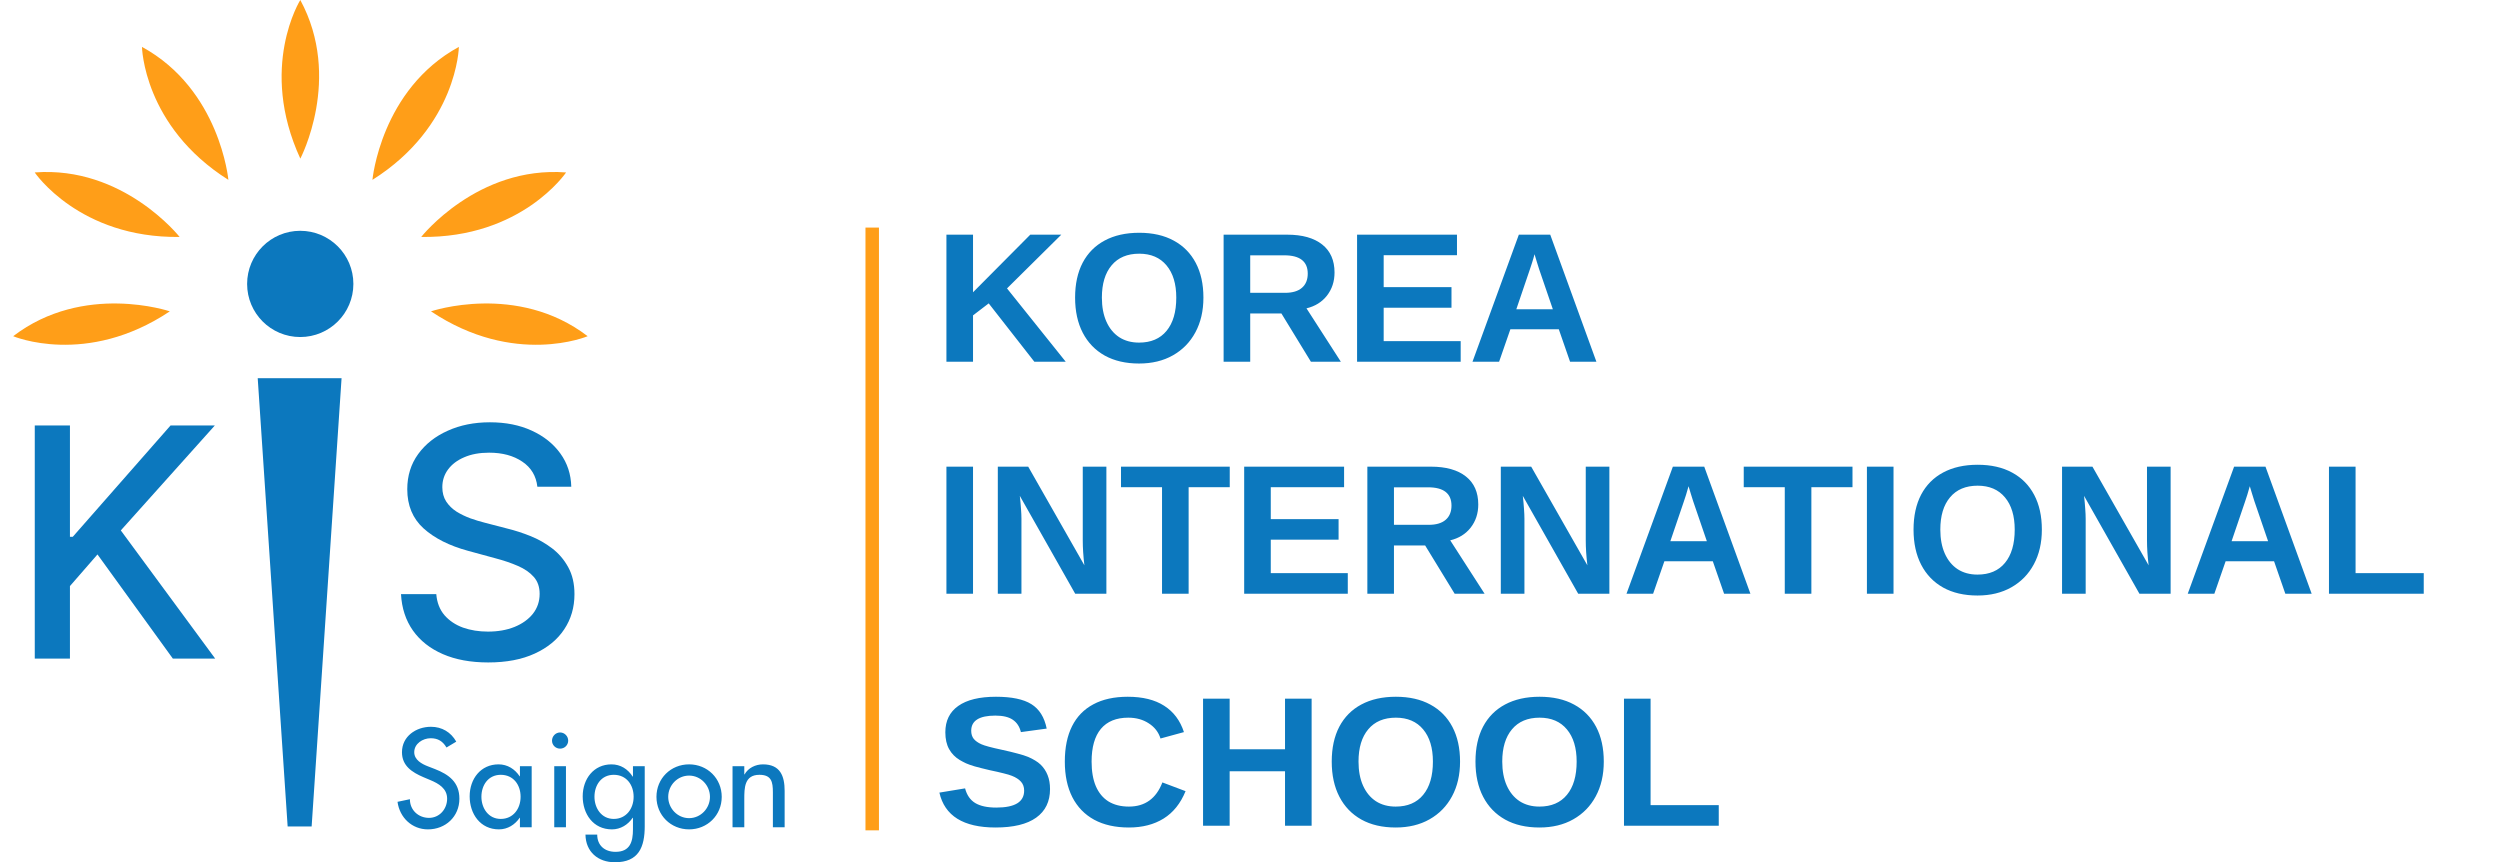 <svg width="3276" height="1130" viewBox="0 0 3276 1130" fill="none" xmlns="http://www.w3.org/2000/svg">
<g clip-path="url(#clip0_1_23)">
<path d="M393.55 207.84C393.55 207.84 448.95 102.52 393.52 0C393.52 0 338.39 88.16 393.55 207.84ZM299.28 235.7C299.28 235.7 288.36 117.22 186.04 61.44C186.04 61.44 187.86 165.42 299.28 235.7ZM235.39 310.5C235.39 310.5 161.69 217.04 45.49 225.98C45.49 225.98 103.64 312.21 235.39 310.5ZM222.54 407.99C222.54 407.99 109.81 369.73 17.26 440.55C17.26 440.55 112.97 481.18 222.54 407.99ZM488.04 235.7C488.04 235.7 498.92 117.22 601.31 61.44C601.31 61.44 599.45 165.42 488.04 235.7ZM551.95 310.5C551.95 310.5 625.61 217.04 741.81 225.98C741.81 225.98 683.68 312.21 551.95 310.5ZM564.76 407.99C564.76 407.99 677.48 369.73 770.07 440.55C770.07 440.55 674.34 481.18 564.76 407.99Z" fill="#FF9E18"/>
<path fill-rule="evenodd" clip-rule="evenodd" d="M408.373 1083H376.927L337.71 495.63H447.59L408.373 1083Z" fill="#0C78BE"/>
<path d="M585.07 979.52C580.31 971.51 574.1 967.38 564.37 967.38C554.09 967.38 542.82 974.4 542.82 985.71C542.82 995.77 552.71 1001.11 560.77 1004.21L570.02 1007.79C588.35 1014.97 601.99 1025.04 601.99 1046.62C601.99 1070.03 583.87 1086.82 560.77 1086.82C539.9 1086.82 523.69 1071.42 520.91 1050.7L537.15 1047.28C537.02 1061.47 548.29 1071.74 562.15 1071.74C576.01 1071.74 585.92 1060.1 585.92 1046.62C585.92 1033.14 574.79 1026.75 563.7 1022.14L554.77 1018.37C540.07 1012.06 526.74 1003.64 526.74 985.71C526.74 964.84 545.24 952.38 564.72 952.38C579.04 952.38 590.88 959.38 597.89 971.85L585.06 979.53L585.07 979.52ZM696.71 1084.07H681.32V1071.6H681.01C674.82 1080.66 665.25 1086.81 653.78 1086.81C629.35 1086.81 615.45 1066.46 615.45 1043.52C615.45 1020.58 629.99 1001.61 653.27 1001.61C665.09 1001.61 674.65 1007.78 681.01 1017.32H681.32V1004.03H696.71V1084.06V1084.07ZM682.19 1044.06C682.19 1028.46 672.78 1015.31 656.2 1015.31C639.62 1015.31 630.84 1029.16 630.84 1044.06C630.84 1058.96 639.93 1073.12 656.2 1073.12C672.47 1073.12 682.19 1059.81 682.19 1044.06ZM744.56 970.56C744.56 976.42 739.78 981.02 733.94 981.02C728.1 981.02 723.36 976.42 723.36 970.56C723.36 964.7 728.15 959.81 733.94 959.81C739.73 959.81 744.56 964.63 744.56 970.56ZM741.63 1084.06H726.29V1004.03H741.63V1084.06ZM844.86 1082.51C844.86 1110.05 836.98 1129.92 805.82 1129.92C783.62 1129.92 767.54 1116.24 767.2 1093.67H782.59C782.59 1108.02 792.54 1116.25 806.56 1116.25C825.54 1116.25 829.43 1103.2 829.43 1086.82V1071.61H829.08C822.95 1080.67 813.23 1086.82 801.89 1086.82C777.24 1086.82 763.57 1066.47 763.57 1043.53C763.57 1020.59 778.09 1001.62 801.21 1001.62C813.23 1001.62 822.77 1007.79 829.08 1017.66H829.43V1004.04H844.85V1082.51H844.86ZM830.3 1044.06C830.3 1028.46 820.89 1015.31 804.28 1015.31C787.67 1015.31 778.99 1029.16 778.99 1044.06C778.99 1058.96 788.08 1073.12 804.28 1073.12C820.48 1073.12 830.3 1059.81 830.3 1044.06ZM945.75 1044.21C945.75 1068.36 926.9 1086.81 902.99 1086.81C879.08 1086.81 860.22 1068.36 860.22 1044.21C860.22 1020.06 879.01 1001.61 902.99 1001.61C926.97 1001.61 945.75 1020.09 945.75 1044.21ZM875.63 1044.21C875.63 1059.23 887.74 1072.1 902.98 1072.1C918.22 1072.1 930.35 1059.24 930.35 1044.21C930.35 1029.18 918.2 1016.34 902.98 1016.34C887.76 1016.34 875.63 1028.99 875.63 1044.21ZM975.31 1014.81H975.65C980.45 1006.23 990.02 1001.62 999.78 1001.62C1022.38 1001.62 1028.19 1016.82 1028.19 1036.37V1084.07H1012.79V1038.2C1012.79 1024.51 1010.9 1015.31 995.15 1015.31C975.32 1015.31 975.32 1032.77 975.32 1047.28V1084.07H959.91V1004.04H975.32V1014.81H975.31Z" fill="#0C78BE"/>
<path d="M463.07 372.06C463.07 410.47 431.9 441.65 393.42 441.65C354.94 441.65 323.82 410.47 323.82 372.06C323.82 333.65 354.99 302.44 393.42 302.44C431.85 302.44 463.07 333.58 463.07 372.06Z" fill="#0C78BE"/>
<path d="M1134.12 298.22H1151.78V1088.08H1134.12V298.22Z" fill="#FF9E18"/>
<path d="M704.156 637.787C702.565 623.668 696.003 612.73 684.469 604.974C672.935 597.119 658.418 593.192 640.918 593.192C628.389 593.192 617.551 595.18 608.403 599.158C599.256 603.035 592.146 608.405 587.075 615.266C582.104 622.027 579.618 629.733 579.618 638.384C579.618 645.642 581.308 651.906 584.689 657.176C588.169 662.446 592.693 666.871 598.261 670.45C603.929 673.93 609.994 676.864 616.457 679.25C622.92 681.537 629.135 683.426 635.101 684.918L664.93 692.673C674.675 695.06 684.668 698.291 694.909 702.368C705.151 706.445 714.646 711.814 723.396 718.476C732.146 725.138 739.206 733.391 744.575 743.234C750.044 753.078 752.778 764.861 752.778 778.582C752.778 795.884 748.304 811.246 739.355 824.669C730.506 838.092 717.629 848.682 700.726 856.438C683.922 864.193 663.588 868.071 639.724 868.071C616.855 868.071 597.068 864.442 580.364 857.183C563.659 849.925 550.584 839.634 541.138 826.31C531.692 812.886 526.472 796.977 525.477 778.582H571.713C572.608 789.619 576.188 798.817 582.452 806.175C588.815 813.433 596.919 818.852 606.763 822.432C616.706 825.912 627.594 827.652 639.426 827.652C652.452 827.652 664.036 825.614 674.178 821.537C684.419 817.361 692.473 811.594 698.339 804.236C704.206 796.778 707.139 788.078 707.139 778.135C707.139 769.087 704.554 761.679 699.384 755.912C694.313 750.145 687.402 745.372 678.652 741.594C670.001 737.815 660.207 734.484 649.27 731.601L613.176 721.757C588.716 715.095 569.327 705.301 555.009 692.375C540.79 679.449 533.68 662.347 533.68 641.068C533.68 623.469 538.453 608.107 547.999 594.982C557.544 581.857 570.47 571.665 586.777 564.406C603.084 557.048 621.479 553.369 641.962 553.369C662.643 553.369 680.889 556.999 696.699 564.257C712.608 571.516 725.136 581.509 734.284 594.236C743.432 606.864 748.205 621.381 748.602 637.787H704.156Z" fill="#0C78BE"/>
<path d="M45.558 863L45.558 557.545H91.645V703.412H95.374L223.491 557.545H281.51L158.314 695.06L281.957 863H226.474L127.739 726.53L91.645 767.993V863H45.558Z" fill="#0C78BE"/>
<path d="M1275.05 413.264V474H1240.19V307.507H1275.05V383.014L1350.08 307.507H1390.73L1319.59 377.933L1396.52 474H1355.4L1295.61 397.548L1275.05 413.264ZM1576.96 389.985C1576.96 407.316 1573.45 422.48 1566.44 435.479C1559.51 448.398 1549.7 458.442 1537.02 465.61C1524.41 472.779 1509.6 476.363 1492.59 476.363C1475.18 476.363 1460.21 472.897 1447.68 465.965C1435.16 458.954 1425.55 448.989 1418.85 436.069C1412.16 423.15 1408.81 407.789 1408.81 389.985C1408.81 372.182 1412.12 356.939 1418.73 344.256C1425.43 331.573 1435.04 321.883 1447.57 315.188C1460.17 308.413 1475.26 305.025 1492.82 305.025C1510.47 305.025 1525.55 308.452 1538.08 315.306C1550.61 322.08 1560.22 331.809 1566.91 344.492C1573.61 357.175 1576.96 372.34 1576.96 389.985ZM1541.39 389.985C1541.39 372.024 1537.13 357.963 1528.63 347.801C1520.12 337.56 1508.18 332.439 1492.82 332.439C1477.23 332.439 1465.17 337.521 1456.67 347.683C1448.16 357.766 1443.9 371.867 1443.9 389.985C1443.9 402.117 1445.87 412.594 1449.81 421.417C1453.75 430.24 1459.34 437.054 1466.59 441.859C1473.92 446.586 1482.58 448.949 1492.59 448.949C1508.18 448.949 1520.2 443.829 1528.63 433.588C1537.13 423.347 1541.39 408.813 1541.39 389.985ZM1638.28 410.782V474H1603.42V307.507H1686.61C1706.46 307.507 1721.79 311.8 1732.58 320.387C1743.37 328.895 1748.77 341.144 1748.77 357.136C1748.77 368.795 1745.46 378.878 1738.84 387.386C1732.22 395.815 1723.28 401.368 1712.02 404.047L1757.04 474H1717.81L1679.17 410.782H1638.28ZM1713.67 358.554C1713.67 350.597 1711.11 344.61 1705.99 340.593C1700.87 336.575 1693.19 334.566 1682.95 334.566H1638.28V383.723H1683.89C1693.66 383.723 1701.07 381.517 1706.11 377.105C1711.15 372.694 1713.67 366.51 1713.67 358.554ZM1914.08 447.059V474H1778.31V307.507H1909.23V334.448H1813.17V376.278H1902.03V403.22H1813.17V447.059H1914.08ZM1979.19 431.461L1964.42 474H1929.56L1990.29 307.507H2031.42L2091.92 474H2057.41L2042.64 431.461H1979.19ZM2010.85 333.148C2010.07 336.299 2008.96 340.081 2007.55 344.492C2006.13 348.904 2005.1 352.015 2004.47 353.827L1986.99 405.229H2034.84L2016.88 352.764C2015.78 349.534 2014.75 346.265 2013.81 342.956C2012.86 339.647 2011.88 336.378 2010.85 333.148ZM1275.05 611.507V778H1240.19V611.507H1275.05ZM1338.5 679.806V778H1307.54V611.507H1347.36L1420.98 740.778C1419.56 728.804 1418.85 717.973 1418.85 708.283V611.507H1449.81V778H1408.93L1336.37 649.792C1337.08 656.015 1337.6 661.648 1337.91 666.689C1338.3 671.652 1338.5 676.024 1338.5 679.806ZM1557.58 638.448V778H1522.72V638.448H1468.95V611.507H1611.46V638.448H1557.58ZM1766.14 751.059V778H1630.37V611.507H1761.29V638.448H1665.22V680.278H1754.08V707.22H1665.22V751.059H1766.14ZM1826.64 714.782V778H1791.78V611.507H1874.97C1894.82 611.507 1910.14 615.8 1920.93 624.387C1931.72 632.895 1937.12 645.144 1937.12 661.136C1937.12 672.795 1933.81 682.878 1927.19 691.386C1920.58 699.815 1911.64 705.368 1900.37 708.047L1945.39 778H1906.16L1867.52 714.782H1826.64ZM1902.03 662.554C1902.03 654.597 1899.47 648.61 1894.34 644.593C1889.22 640.575 1881.54 638.566 1871.3 638.566H1826.64V687.723H1872.25C1882.02 687.723 1889.42 685.517 1894.46 681.105C1899.5 676.694 1902.03 670.51 1902.03 662.554ZM1997.62 679.806V778H1966.66V611.507H2006.48L2080.1 740.778C2078.68 728.804 2077.97 717.973 2077.97 708.283V611.507H2108.93V778H2068.05L1995.49 649.792C1996.2 656.015 1996.71 661.648 1997.03 666.689C1997.42 671.652 1997.62 676.024 1997.62 679.806ZM2181.01 735.461L2166.24 778H2131.38L2192.12 611.507H2233.24L2293.74 778H2259.24L2244.46 735.461H2181.01ZM2212.68 637.148C2211.89 640.299 2210.79 644.081 2209.37 648.492C2207.95 652.904 2206.93 656.015 2206.3 657.827L2188.81 709.229H2236.67L2218.71 656.764C2217.6 653.534 2216.58 650.265 2215.63 646.956C2214.69 643.647 2213.7 640.378 2212.68 637.148ZM2373.62 638.448V778H2338.76V638.448H2285V611.507H2427.5V638.448H2373.62ZM2481.27 611.507V778H2446.41V611.507H2481.27ZM2675.65 693.985C2675.65 711.316 2672.14 726.48 2665.13 739.479C2658.2 752.398 2648.39 762.442 2635.71 769.61C2623.1 776.779 2608.29 780.363 2591.28 780.363C2573.87 780.363 2558.9 776.897 2546.37 769.965C2533.85 762.954 2524.24 752.989 2517.54 740.069C2510.85 727.15 2507.5 711.789 2507.5 693.985C2507.5 676.182 2510.81 660.939 2517.42 648.256C2524.12 635.573 2533.73 625.883 2546.26 619.188C2558.86 612.413 2573.95 609.025 2591.51 609.025C2609.16 609.025 2624.24 612.452 2636.77 619.306C2649.29 626.08 2658.91 635.809 2665.6 648.492C2672.3 661.175 2675.65 676.34 2675.65 693.985ZM2640.08 693.985C2640.08 676.024 2635.82 661.963 2627.32 651.801C2618.81 641.56 2606.87 636.439 2591.51 636.439C2575.92 636.439 2563.86 641.521 2555.35 651.683C2546.85 661.766 2542.59 675.867 2542.59 693.985C2542.59 706.117 2544.56 716.594 2548.5 725.417C2552.44 734.24 2558.03 741.054 2565.28 745.859C2572.61 750.586 2581.27 752.949 2591.28 752.949C2606.87 752.949 2618.89 747.829 2627.32 737.588C2635.82 727.347 2640.08 712.813 2640.08 693.985ZM2733.07 679.806V778H2702.11V611.507H2741.94L2815.55 740.778C2814.13 728.804 2813.42 717.973 2813.42 708.283V611.507H2844.38V778H2803.5L2730.95 649.792C2731.66 656.015 2732.17 661.648 2732.48 666.689C2732.88 671.652 2733.07 676.024 2733.07 679.806ZM2916.46 735.461L2901.69 778H2866.83L2927.57 611.507H2968.69L3029.19 778H2994.69L2979.92 735.461H2916.46ZM2948.13 637.148C2947.34 640.299 2946.24 644.081 2944.82 648.492C2943.41 652.904 2942.38 656.015 2941.75 657.827L2924.26 709.229H2972.12L2954.16 656.764C2953.06 653.534 2952.03 650.265 2951.09 646.956C2950.14 643.647 2949.16 640.378 2948.13 637.148ZM3176.07 751.059V778H3051.88V611.507H3086.74V751.059H3176.07ZM1375.96 1034.03C1375.96 1050.33 1369.89 1062.82 1357.76 1071.48C1345.71 1080.07 1327.98 1084.36 1304.59 1084.36C1262.44 1084.36 1237.9 1069.12 1230.97 1038.63L1264.65 1033.08C1266.93 1041.9 1271.38 1048.32 1278 1052.34C1284.62 1056.28 1293.8 1058.25 1305.53 1058.25C1317.74 1058.25 1326.88 1056.4 1332.95 1052.7C1339.01 1048.99 1342.05 1043.44 1342.05 1036.03C1342.05 1031.31 1340.67 1027.41 1337.91 1024.34C1335.15 1021.26 1331.21 1018.7 1326.09 1016.66C1323.57 1015.63 1319.87 1014.53 1314.99 1013.35C1310.1 1012.09 1304.04 1010.71 1296.79 1009.21C1288.44 1007.24 1281.9 1005.59 1277.17 1004.25C1272.45 1002.83 1268.67 1001.49 1265.83 1000.23C1262.99 998.891 1260.24 997.434 1257.56 995.858C1251.65 992.313 1247.04 987.587 1243.73 981.679C1240.42 975.771 1238.77 968.405 1238.77 959.582C1238.77 944.536 1244.4 933.035 1255.67 925.078C1267.01 917.043 1283.48 913.025 1305.06 913.025C1325.7 913.025 1341.18 916.255 1351.5 922.715C1361.9 929.174 1368.59 939.849 1371.59 954.737L1337.79 959.346C1336.06 952.177 1332.51 946.781 1327.16 943.157C1321.88 939.534 1314.28 937.722 1304.35 937.722C1293.8 937.722 1285.88 939.376 1280.6 942.685C1275.32 945.993 1272.68 950.956 1272.68 957.573C1272.68 961.906 1273.79 965.451 1275.99 968.208C1278.28 970.965 1281.62 973.328 1286.04 975.298C1290.21 977.188 1299.15 979.591 1312.86 982.506C1320.82 984.239 1327.67 985.893 1333.42 987.469C1339.17 988.965 1343.78 990.423 1347.25 991.841C1350.71 993.338 1353.78 994.913 1356.46 996.567C1359.22 998.222 1361.58 999.994 1363.55 1001.88C1367.57 1005.74 1370.64 1010.35 1372.77 1015.71C1374.9 1020.99 1375.96 1027.09 1375.96 1034.03ZM1479.35 1056.95C1500.46 1056.95 1515.08 1046.39 1523.19 1025.28L1553.56 1036.74C1547.02 1052.81 1537.41 1064.79 1524.73 1072.67C1512.12 1080.46 1497 1084.36 1479.35 1084.36C1461.55 1084.36 1446.38 1080.98 1433.86 1074.2C1421.33 1067.35 1411.76 1057.46 1405.15 1044.54C1398.61 1031.62 1395.34 1016.1 1395.34 997.985C1395.34 979.709 1398.49 964.269 1404.79 951.665C1411.09 939.061 1420.39 929.49 1432.68 922.951C1444.97 916.334 1460.01 913.025 1477.82 913.025C1497.35 913.025 1513.27 916.964 1525.55 924.842C1537.84 932.641 1546.47 944.142 1551.43 959.346L1520.71 967.735C1518.11 959.385 1512.99 952.768 1505.35 947.884C1497.79 942.921 1488.85 940.439 1478.53 940.439C1462.77 940.439 1450.8 945.324 1442.6 955.092C1434.49 964.86 1430.43 979.158 1430.43 997.985C1430.43 1010.75 1432.28 1021.5 1435.99 1030.24C1439.77 1038.99 1445.28 1045.64 1452.53 1050.21C1459.86 1054.7 1468.8 1056.95 1479.35 1056.95ZM1611.34 1010.63V1082H1576.48V915.507H1611.34V981.797H1683.89V915.507H1718.75V1082H1683.89V1010.63H1611.34ZM1913.25 997.985C1913.25 1015.32 1909.75 1030.48 1902.73 1043.48C1895.8 1056.4 1885.99 1066.44 1873.31 1073.61C1860.71 1080.78 1845.9 1084.36 1828.88 1084.36C1811.47 1084.36 1796.5 1080.9 1783.98 1073.96C1771.45 1066.95 1761.84 1056.99 1755.15 1044.07C1748.45 1031.15 1745.1 1015.79 1745.1 997.985C1745.1 980.182 1748.41 964.939 1755.03 952.256C1761.73 939.573 1771.34 929.883 1783.86 923.188C1796.47 916.413 1811.55 913.025 1829.12 913.025C1846.76 913.025 1861.85 916.452 1874.38 923.306C1886.9 930.08 1896.51 939.809 1903.21 952.492C1909.9 965.175 1913.25 980.34 1913.25 997.985ZM1877.68 997.985C1877.68 980.024 1873.43 965.963 1864.92 955.801C1856.41 945.56 1844.48 940.439 1829.12 940.439C1813.52 940.439 1801.47 945.521 1792.96 955.683C1784.45 965.766 1780.2 979.867 1780.2 997.985C1780.2 1010.12 1782.17 1020.59 1786.11 1029.42C1790.05 1038.24 1795.64 1045.05 1802.89 1049.86C1810.21 1054.59 1818.88 1056.95 1828.88 1056.95C1844.48 1056.95 1856.49 1051.83 1864.92 1041.59C1873.43 1031.35 1877.68 1016.81 1877.68 997.985ZM2101.6 997.985C2101.6 1015.32 2098.1 1030.48 2091.09 1043.48C2084.16 1056.4 2074.35 1066.44 2061.67 1073.61C2049.06 1080.78 2034.25 1084.36 2017.24 1084.36C1999.83 1084.36 1984.86 1080.9 1972.33 1073.96C1959.81 1066.95 1950.2 1056.99 1943.5 1044.07C1936.81 1031.15 1933.46 1015.79 1933.46 997.985C1933.46 980.182 1936.77 964.939 1943.38 952.256C1950.08 939.573 1959.69 929.883 1972.21 923.188C1984.82 916.413 1999.9 913.025 2017.47 913.025C2035.12 913.025 2050.2 916.452 2062.73 923.306C2075.25 930.08 2084.86 939.809 2091.56 952.492C2098.26 965.175 2101.6 980.34 2101.6 997.985ZM2066.04 997.985C2066.04 980.024 2061.78 965.963 2053.28 955.801C2044.77 945.56 2032.83 940.439 2017.47 940.439C2001.87 940.439 1989.82 945.521 1981.31 955.683C1972.81 965.766 1968.55 979.867 1968.55 997.985C1968.55 1010.12 1970.52 1020.59 1974.46 1029.42C1978.4 1038.24 1983.99 1045.05 1991.24 1049.86C1998.57 1054.59 2007.23 1056.95 2017.24 1056.95C2032.83 1056.95 2044.85 1051.83 2053.28 1041.59C2061.78 1031.35 2066.04 1016.81 2066.04 997.985ZM2252.26 1055.06V1082H2128.07V915.507H2162.93V1055.06H2252.26Z" fill="#0C78BE"/>
</g>
<defs>
<clipPath id="clip0_1_23">
<rect width="3275.91" height="1129.92" fill="white"/>
</clipPath>
</defs>
</svg>
